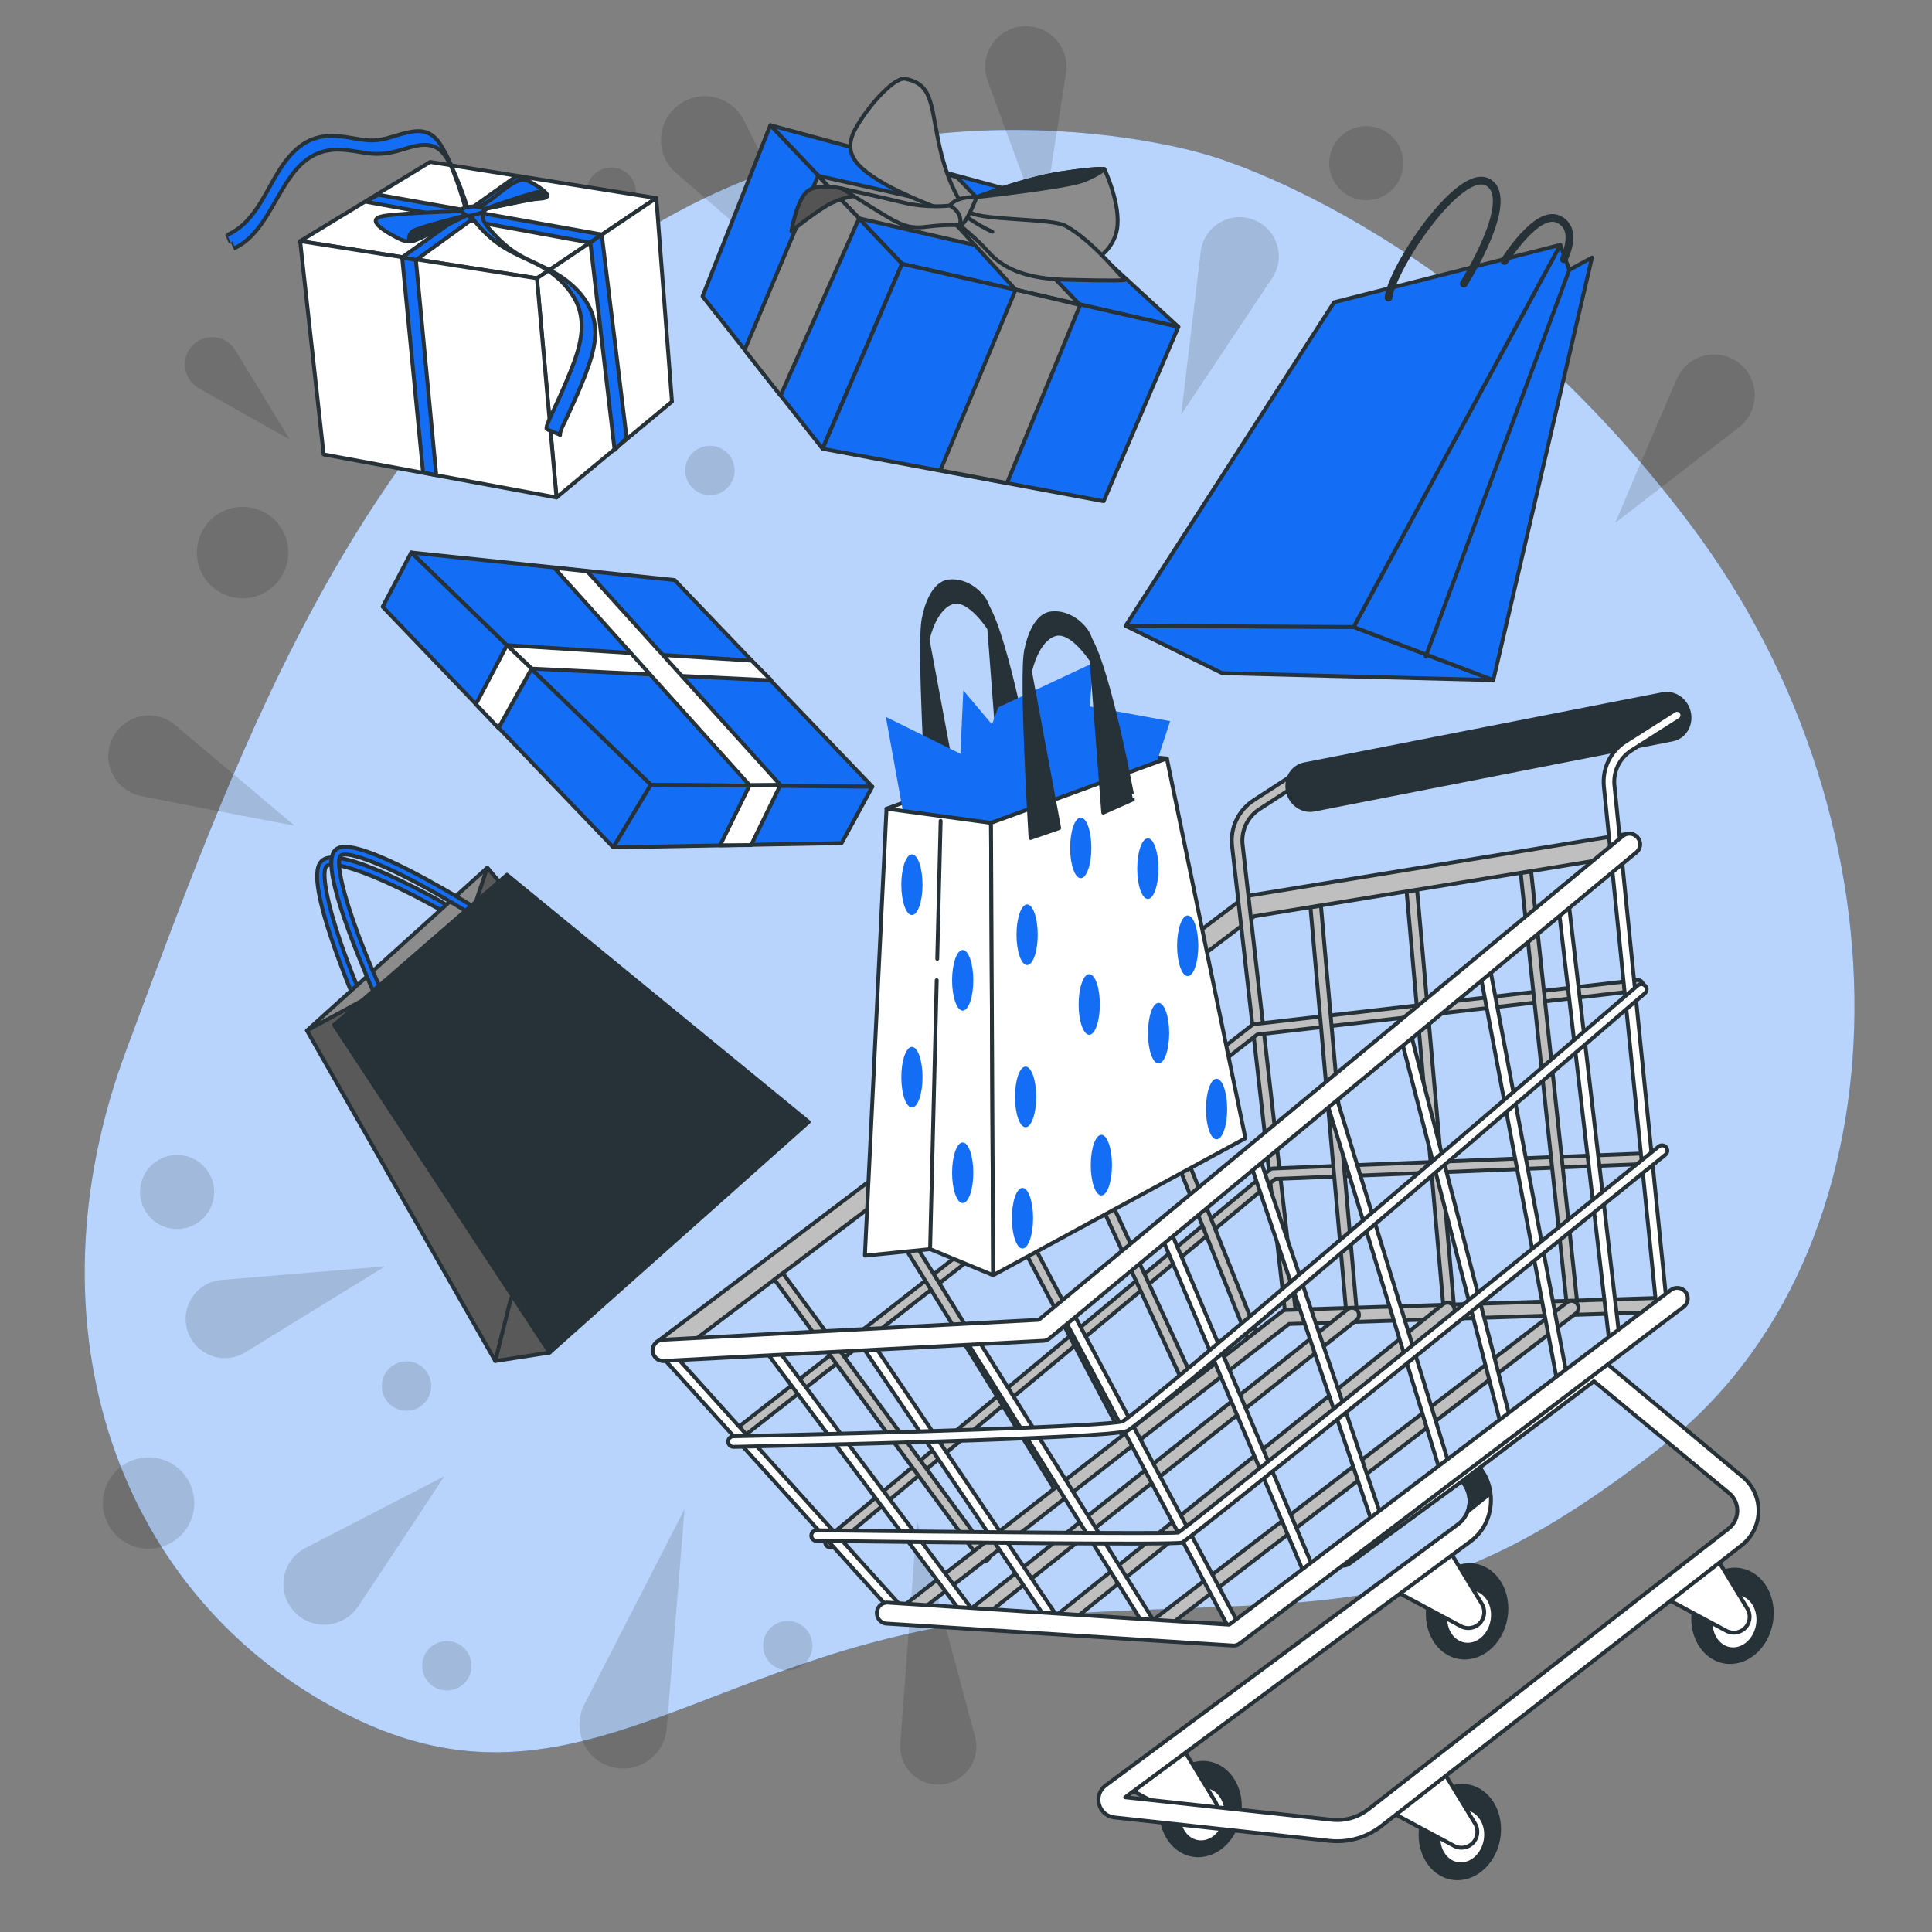 <?xml version="1.0" encoding="utf-8"?>
<!-- Generator: Adobe Illustrator 27.5.0, SVG Export Plug-In . SVG Version: 6.00 Build 0)  -->
<svg version="1.1" xmlns="http://www.w3.org/2000/svg" xmlns:xlink="http://www.w3.org/1999/xlink"
	x="0px" y="0px"
	viewBox="0 0 500 500" style="enable-background:new 0 0 500 500;" xml:space="preserve">
<rect x="0" y="0" width="500" height="500" fill="#808080" stroke="none"/>
<g id="Background_Simple">
	<g>
		<path style="fill:#146EF5;" d="M311.74,39.886c0,0-78.574-24.379-149.972,23.108C90.371,110.48,59.596,199.849,32.762,271.534
			c-26.834,71.685-2.407,142.317,57.417,172.375c59.824,30.057,94.87-19.691,174.938-25.572
			c80.068-5.881,102.594,4.894,165.47-44.388c62.877-49.281,66.13-159.258,7.097-237.921
			C378.649,57.365,311.74,39.886,311.74,39.886z"/>
		<path style="opacity:0.7;fill:#FFFFFF;" d="M311.74,39.886c0,0-78.574-24.379-149.972,23.108
			C90.371,110.48,59.596,199.849,32.762,271.534c-26.834,71.685-2.407,142.317,57.417,172.375
			c59.824,30.057,94.87-19.691,174.938-25.572c80.068-5.881,102.594,4.894,165.47-44.388c62.877-49.281,66.13-159.258,7.097-237.921
			C378.649,57.365,311.74,39.886,311.74,39.886z"/>
	</g>
</g>
<g id="Graphics">
	<g style="opacity:0.13;">
		<g>
			<path d="M252.336,449.443l-15.016-55.98l-4.326,57.797c-0.429,5.734,4.123,10.616,9.873,10.588l0,0
				C249.327,461.817,254.009,455.682,252.336,449.443z"/>
			<path d="M172.559,447.273l4.61-56.746l-25.983,50.658c-3.252,6.341,0.088,14.074,6.934,16.054l0,0
				C165.001,459.229,171.979,454.413,172.559,447.273z"/>
			<path d="M92.61,415.827c8.697-12.952,22.389-33.779,22.389-33.779l-35.949,18.56c-6.499,3.355-7.677,12.154-2.289,17.1v0
				C81.507,422.066,89.018,421.177,92.61,415.827z"/>
			<path d="M36.485,206.003c15.298,3.06,39.785,7.71,39.785,7.71L45.334,187.64c-5.593-4.713-14.169-2.424-16.669,4.449v0
				C26.462,198.146,30.166,204.739,36.485,206.003z"/>
			<path d="M51.377,100.427c9.071,5.191,23.644,13.342,23.644,13.342L60.896,90.637c-2.553-4.182-8.489-4.547-11.536-0.71h0
				C46.676,93.307,47.63,98.283,51.377,100.427z"/>
			<path d="M63.498,349.981l36.197-22.267l-42.351,3.531c-6.732,0.561-11.042,7.427-8.621,13.734h0
				C50.997,350.904,58.093,353.306,63.498,349.981z"/>
			<path d="M99.003,357.18c0.847-3.428,4.312-5.521,7.741-4.674c3.428,0.847,5.521,4.312,4.674,7.741
				c-0.847,3.428-4.312,5.521-7.741,4.674C100.248,364.074,98.156,360.608,99.003,357.18z"/>
			<path d="M109.441,429.57c0.847-3.428,4.312-5.521,7.741-4.674c3.428,0.847,5.521,4.312,4.674,7.741
				c-0.847,3.428-4.312,5.521-7.74,4.674C110.687,436.464,108.594,432.998,109.441,429.57z"/>
			<circle cx="38.458" cy="388.985" r="11.829"/>
			<path d="M197.663,424.36c0.847-3.428,4.312-5.521,7.74-4.674c3.428,0.847,5.521,4.312,4.674,7.741
				c-0.847,3.428-4.312,5.521-7.74,4.674C198.909,431.253,196.816,427.788,197.663,424.36z"/>
			<path d="M36.52,306.181c1.27-5.142,6.468-8.281,11.611-7.011c5.142,1.27,8.281,6.469,7.011,11.611
				c-1.27,5.142-6.469,8.281-11.611,7.011C38.389,316.522,35.25,311.324,36.52,306.181z"/>
		</g>
		<g>
			<path d="M97.104,84.001l51.1,27.35l-39.192-42.699c-3.888-4.236-10.563-4.256-14.477-0.043l0,0
				C90.139,73.341,91.409,80.953,97.104,84.001z"/>
			<path d="M174.983,44.791l43.064,37.241l-25.526-50.89c-3.195-6.37-11.408-8.243-17.049-3.889l0,0
				C169.8,31.63,169.565,40.106,174.983,44.791z"/>
			<path d="M255.589,20.873c5.313,14.668,14.03,38.02,14.03,38.02l6.26-39.971c1.132-7.226-5.272-13.374-12.445-11.949l0,0
				C257.113,8.229,253.395,14.814,255.589,20.873z"/>
			<path d="M433.962,98.066c-6.225,14.305-15.947,37.256-15.947,37.256l32.024-24.725c5.789-4.47,5.365-13.336-0.824-17.233v0
				C443.761,89.931,436.533,92.157,433.962,98.066z"/>
			<path d="M310.751,65.121l-5.075,42.194l23.573-35.36c3.747-5.621,1.051-13.266-5.394-15.293h0
				C317.803,54.758,311.509,58.821,310.751,65.121z"/>
			<path d="M282.316,67.423c0.689,3.463-1.56,6.829-5.023,7.519c-3.463,0.689-6.829-1.56-7.518-5.023
				c-0.689-3.463,1.56-6.83,5.023-7.519C278.261,61.71,281.627,63.959,282.316,67.423z"/>
			<path d="M188.631,117.653c2.266,2.708,1.907,6.741-0.801,9.007c-2.708,2.266-6.741,1.907-9.007-0.801
				c-2.266-2.708-1.907-6.741,0.801-9.007C182.333,114.586,186.365,114.945,188.631,117.653z"/>
			<path d="M74.386,140.697c1.275,6.407-2.886,12.634-9.293,13.909c-6.407,1.275-12.634-2.886-13.909-9.293
				c-1.275-6.407,2.886-12.634,9.293-13.909C66.884,130.129,73.111,134.29,74.386,140.697z"/>
			<path d="M164.466,48.495c0.689,3.463-1.56,6.829-5.023,7.519c-3.463,0.689-6.829-1.56-7.518-5.023
				c-0.689-3.463,1.56-6.829,5.023-7.519C160.41,42.783,163.777,45.032,164.466,48.495z"/>
			<path d="M361.179,36.366c3.237,4.193,2.462,10.216-1.731,13.452c-4.193,3.237-10.216,2.462-13.452-1.731
				c-3.237-4.193-2.462-10.216,1.731-13.453C351.919,31.398,357.942,32.173,361.179,36.366z"/>
		</g>
	</g>
</g>
<g id="Shopping_Cart_00000073704796207364784080000013232276850478793114_">
	<g>
		<g>
			<g>
				<path style="fill:#BFBFBF;stroke:#263238;stroke-linecap:round;stroke-linejoin:round;stroke-miterlimit:10;" d="
					M172.594,352.053c0.255-0.092,0.5-0.223,0.727-0.395l151.302-114.53l97.513-15.91c1.498-0.246,2.509-1.654,2.266-3.149
					c-0.244-1.495-1.654-2.509-3.149-2.266l-98.184,16.02c-0.442,0.074-0.858,0.25-1.214,0.52L170.01,347.285
					c-1.208,0.914-1.446,2.635-0.532,3.842C170.221,352.107,171.495,352.448,172.594,352.053z"/>
			</g>
			<g>
				<path style="fill:#BFBFBF;stroke:#263238;stroke-linecap:round;stroke-linejoin:round;stroke-miterlimit:10;" d="
					M334.471,341.288c0.597-0.215,0.983-0.824,0.893-1.477l-13.756-120.975c-0.507-3.688,1.183-7.38,4.306-9.406l8.852-5.742
					c0.635-0.412,0.817-1.261,0.404-1.897c-0.412-0.637-1.262-0.815-1.897-0.404l-8.852,5.742
					c-4.012,2.602-6.183,7.344-5.531,12.081l13.756,120.975c0.103,0.75,0.795,1.275,1.545,1.172
					C334.29,341.343,334.383,341.32,334.471,341.288z"/>
			</g>
			<g>
				<g>
					<path style="fill:#BFBFBF;stroke:#263238;stroke-linecap:round;stroke-linejoin:round;stroke-miterlimit:10;" d="
						M192.198,371.856c0.141-0.051,0.275-0.126,0.398-0.225l132.783-103.902l98.595-11.354c0.752-0.052,1.325-0.708,1.272-1.464
						c-0.053-0.755-0.708-1.325-1.464-1.272l-99.026,11.384c-0.281,0.02-0.549,0.125-0.767,0.302L190.87,369.499
						c-0.589,0.477-0.68,1.341-0.202,1.929C191.044,371.894,191.664,372.048,192.198,371.856z"/>
				</g>
				<g>
					<path style="fill:#BFBFBF;stroke:#263238;stroke-linecap:round;stroke-linejoin:round;stroke-miterlimit:10;" d="
						M215.381,400.397c0.139-0.05,0.274-0.124,0.396-0.222l114.235-95.06l97.634-3.954c0.754-0.049,1.325-0.707,1.272-1.464
						c-0.053-0.755-0.708-1.325-1.464-1.272l-98.063,3.984c-0.279,0.02-0.547,0.125-0.765,0.3l-114.57,95.329
						c-0.59,0.476-0.682,1.339-0.207,1.929C214.226,400.434,214.846,400.589,215.381,400.397z"/>
				</g>
				<path style="fill:#BFBFBF;stroke:#263238;stroke-linecap:round;stroke-linejoin:round;stroke-miterlimit:10;" d="
					M393.55,225.966l2.709-0.442l11.967,112.069c0.079,0.647-0.307,1.244-0.896,1.455c-0.095,0.034-0.196,0.059-0.3,0.071
					c-0.752,0.092-1.436-0.444-1.527-1.195L393.55,225.966z"/>
				<path style="fill:#BFBFBF;stroke:#263238;stroke-linecap:round;stroke-linejoin:round;stroke-miterlimit:10;" d="
					M364.039,230.801l2.709-0.442l9.559,107.889c0.082,0.648-0.305,1.248-0.895,1.461c-0.093,0.034-0.192,0.058-0.294,0.071
					c-0.751,0.095-1.437-0.438-1.532-1.19L364.039,230.801z"/>
				<path style="fill:#BFBFBF;stroke:#263238;stroke-linecap:round;stroke-linejoin:round;stroke-miterlimit:10;" d="
					M339.15,234.838l2.709-0.442l9.278,105.036c0.081,0.648-0.305,1.248-0.895,1.461c-0.093,0.034-0.192,0.058-0.294,0.071
					c-0.752,0.095-1.437-0.438-1.532-1.19L339.15,234.838z"/>
				<path style="fill:#BFBFBF;stroke:#263238;stroke-linecap:round;stroke-linejoin:round;stroke-miterlimit:10;" d="
					M229.085,309.447c0,0.001,0.001,0.001,0.001,0.002l47.056,75.999c0.42,0.63,0.249,1.482-0.38,1.902
					c-0.095,0.064-0.195,0.113-0.297,0.15c-0.58,0.209-1.248,0.006-1.605-0.53l-46.97-75.86L229.085,309.447z"/>
				<path style="fill:#BFBFBF;stroke:#263238;stroke-linecap:round;stroke-linejoin:round;stroke-miterlimit:10;" d="
					M251.593,292.409c0.14,0.107,0.262,0.241,0.355,0.402l41.486,78.628c0.379,0.656,0.154,1.494-0.502,1.874
					c-0.072,0.041-0.146,0.076-0.223,0.103c-0.612,0.22-1.314-0.022-1.651-0.605l-41.486-78.628
					c-0.034-0.059-0.057-0.121-0.082-0.182L251.593,292.409z"/>
				<path style="fill:#BFBFBF;stroke:#263238;stroke-linecap:round;stroke-linejoin:round;stroke-miterlimit:10;" d="
					M202.595,329.499c0.004,0.004,0.008,0.008,0.012,0.012l53.175,72.367c0.458,0.604,0.34,1.463-0.264,1.922
					c-0.114,0.087-0.237,0.152-0.364,0.198c-0.549,0.198-1.186,0.028-1.557-0.461l-53.175-72.367
					c-0.004-0.005-0.006-0.011-0.01-0.017L202.595,329.499z"/>
				<path style="fill:#BFBFBF;stroke:#263238;stroke-linecap:round;stroke-linejoin:round;stroke-miterlimit:10;" d="
					M271.836,277.086c0.1,0.104,0.19,0.221,0.257,0.358l37.651,81.649c0.327,0.683,0.04,1.503-0.642,1.83
					c-0.044,0.021-0.087,0.039-0.131,0.055c-0.654,0.235-1.392-0.058-1.699-0.697l-37.607-81.552L271.836,277.086z"/>
				<path style="fill:#BFBFBF;stroke:#263238;stroke-linecap:round;stroke-linejoin:round;stroke-miterlimit:10;" d="
					M292.028,261.801l33.705,84.448c0.277,0.705-0.071,1.5-0.776,1.777c-0.011,0.005-0.024,0.01-0.037,0.014
					c-0.696,0.25-1.469-0.097-1.74-0.79l-33.42-83.732L292.028,261.801z"/>
			</g>
		</g>
		<g>
			<g>
				<path style="fill:#BFBFBF;stroke:#263238;stroke-linecap:round;stroke-linejoin:round;stroke-miterlimit:10;" d="
					M235.283,418.979c0.176-0.064,0.346-0.156,0.503-0.278l97.804-76.05l95.091-3.069c1.008-0.031,1.8-0.877,1.769-1.886
					c-0.033-1.009-0.877-1.801-1.887-1.768l-95.685,3.087c-0.385,0.011-0.758,0.146-1.063,0.384l-98.273,76.415
					c-0.798,0.62-0.941,1.769-0.321,2.566C233.719,419.021,234.558,419.239,235.283,418.979z"/>
			</g>
			<g>
				<path style="fill:#BFBFBF;stroke:#263238;stroke-linecap:round;stroke-linejoin:round;stroke-miterlimit:10;" d="M300.75,421.97
					c0.175-0.063,0.342-0.154,0.497-0.274l106.557-81.759c0.8-0.616,0.948-1.764,0.331-2.564c-0.617-0.8-1.766-0.95-2.565-0.33
					l-106.557,81.759c-0.8,0.616-0.948,1.764-0.331,2.564C299.18,422.01,300.022,422.232,300.75,421.97z"/>
			</g>
			<g>
				<path style="fill:#BFBFBF;stroke:#263238;stroke-linecap:round;stroke-linejoin:round;stroke-miterlimit:10;" d="
					M275.051,421.273c0.186-0.067,0.364-0.166,0.527-0.297l100.164-80.599c0.787-0.633,0.912-1.784,0.278-2.571
					c-0.633-0.787-1.785-0.909-2.57-0.278l-100.165,80.6c-0.786,0.633-0.911,1.784-0.278,2.571
					C273.509,421.323,274.337,421.53,275.051,421.273z"/>
			</g>
			<g>
				<path style="fill:#BFBFBF;stroke:#263238;stroke-linecap:round;stroke-linejoin:round;stroke-miterlimit:10;" d="
					M253.118,419.439c0.182-0.066,0.358-0.162,0.518-0.29l97.377-77.428c0.79-0.629,0.922-1.779,0.293-2.569
					c-0.628-0.79-1.778-0.925-2.57-0.294l-97.377,77.428c-0.791,0.629-0.922,1.779-0.294,2.569
					C251.568,419.485,252.4,419.697,253.118,419.439z"/>
			</g>
		</g>
		<g>
			<g>
				<g>
					<path style="fill:#263238;stroke:#263238;stroke-linecap:round;stroke-linejoin:round;stroke-miterlimit:10;" d="
						M367.86,472.367c-1.162,6.53,2.347,12.617,7.838,13.594c5.491,0.978,10.885-3.524,12.048-10.055
						c1.162-6.53-2.347-12.617-7.838-13.594C374.416,461.335,369.022,465.836,367.86,472.367z"/>
					<path style="fill:#FFFFFF;stroke:#263238;stroke-linecap:round;stroke-linejoin:round;stroke-miterlimit:10;" d="
						M372.392,474.152c-0.706,3.967,1.426,7.664,4.762,8.258c3.336,0.594,6.612-2.141,7.319-6.108
						c0.706-3.967-1.426-7.664-4.762-8.258C376.374,467.451,373.098,470.185,372.392,474.152z"/>
				</g>
				<path style="fill:#FFFFFF;stroke:#263238;stroke-linecap:round;stroke-linejoin:round;stroke-miterlimit:10;" d="
					M373.246,457.984l8.495,13.961c0.874,1.437,0.784,3.262-0.227,4.605l0,0c-1.219,1.62-3.437,2.107-5.223,1.149l-16.311-8.752
					L373.246,457.984z"/>
			</g>
			<g>
				<g>
					
						<ellipse transform="matrix(0.175 -0.985 0.985 0.175 -205.045 692.112)" style="fill:#263238;stroke:#263238;stroke-linecap:round;stroke-linejoin:round;stroke-miterlimit:10;" cx="310.566" cy="468.437" rx="12.01" ry="10.099"/>
					<path style="fill:#FFFFFF;stroke:#263238;stroke-linecap:round;stroke-linejoin:round;stroke-miterlimit:10;" d="
						M305.154,468.453c-0.706,3.967,1.426,7.664,4.762,8.258c3.336,0.594,6.612-2.141,7.319-6.108
						c0.706-3.967-1.426-7.664-4.762-8.258C309.137,461.751,305.86,464.486,305.154,468.453z"/>
				</g>
				<path style="fill:#FFFFFF;stroke:#263238;stroke-linecap:round;stroke-linejoin:round;stroke-miterlimit:10;" d="
					M306.008,452.285l8.495,13.961c0.874,1.437,0.784,3.262-0.227,4.605l0,0c-1.219,1.619-3.437,2.107-5.223,1.149l-16.311-8.752
					L306.008,452.285z"/>
			</g>
			<g>
				<g>
					
						<ellipse transform="matrix(0.175 -0.985 0.985 0.175 -97.782 717.864)" style="fill:#263238;stroke:#263238;stroke-linecap:round;stroke-linejoin:round;stroke-miterlimit:10;" cx="379.574" cy="417.295" rx="12.01" ry="10.099"/>
					<path style="fill:#FFFFFF;stroke:#263238;stroke-linecap:round;stroke-linejoin:round;stroke-miterlimit:10;" d="
						M374.163,417.31c-0.706,3.967,1.426,7.664,4.762,8.258c3.336,0.594,6.613-2.141,7.319-6.108
						c0.706-3.967-1.426-7.664-4.762-8.258C378.146,410.609,374.869,413.343,374.163,417.31z"/>
				</g>
				<path style="fill:#FFFFFF;stroke:#263238;stroke-linecap:round;stroke-linejoin:round;stroke-miterlimit:10;" d="
					M375.017,401.142l8.495,13.961c0.874,1.437,0.784,3.262-0.227,4.605l0,0c-1.219,1.62-3.437,2.107-5.224,1.149l-16.311-8.752
					L375.017,401.142z"/>
			</g>
			<g>
				<g>
					
						<ellipse transform="matrix(0.175 -0.985 0.985 0.175 -42.288 786.486)" style="fill:#263238;stroke:#263238;stroke-linecap:round;stroke-linejoin:round;stroke-miterlimit:10;" cx="448.273" cy="418.483" rx="12.01" ry="10.099"/>
					<path style="fill:#FFFFFF;stroke:#263238;stroke-linecap:round;stroke-linejoin:round;stroke-miterlimit:10;" d="
						M442.862,418.498c-0.706,3.967,1.426,7.664,4.762,8.258c3.336,0.594,6.612-2.141,7.319-6.108
						c0.706-3.967-1.426-7.664-4.762-8.258C446.844,411.797,443.568,414.531,442.862,418.498z"/>
				</g>
				<path style="fill:#FFFFFF;stroke:#263238;stroke-linecap:round;stroke-linejoin:round;stroke-miterlimit:10;" d="
					M443.716,402.33l8.495,13.961c0.874,1.437,0.784,3.262-0.227,4.605l0,0c-1.219,1.619-3.437,2.107-5.224,1.149l-16.311-8.752
					L443.716,402.33z"/>
			</g>
			<g>
				<path style="fill:#FFFFFF;stroke:#263238;stroke-linecap:round;stroke-linejoin:round;stroke-miterlimit:10;" d="
					M352.335,475.422c1.836-0.661,3.576-1.615,5.156-2.846l93.233-72.643c2.581-2.01,4.173-5.037,4.367-8.304
					c0.215-3.623-1.329-7.161-4.131-9.467l-36.007-29.996c-0.967-0.796-2.352-0.837-3.363-0.095l-65.583,48.167
					c-1.222,0.894-1.488,2.611-0.593,3.834c0.894,1.222,2.606,1.49,3.833,0.593l29.182-21.359c0.034,0.063,0.071,0.124,0.11,0.184
					l0.566,0.87c1.33,2.045,1.587,4.619,0.688,6.887c-0.518,1.306-1.389,2.44-2.518,3.276l-91.127,67.541
					c-1.535,1.139-2.204,3.067-1.703,4.911c0.5,1.843,2.05,3.168,3.95,3.375l55.615,6.055
					C346.865,476.714,349.701,476.37,352.335,475.422z M412.518,357.478l34.956,28.92c1.452,1.194,2.252,3.028,2.14,4.905
					c-0.101,1.693-0.925,3.26-2.262,4.302l-93.234,72.644c-2.716,2.117-6.095,3.075-9.514,2.701l-53.391-5.813l89.329-66.208
					c1.951-1.446,3.456-3.404,4.351-5.663c1.553-3.917,1.238-8.627-1.059-12.16l-0.565-0.869c-0.096-0.147-0.204-0.283-0.322-0.406
					L412.518,357.478z"/>
			</g>
			<path style="fill:#263238;stroke:#263238;stroke-linecap:round;stroke-linejoin:round;stroke-miterlimit:10;" d="
				M379.106,384.358l-0.676-1.054l4.517-3.473l0.887,1.275c1.026,1.578,1.531,3.603,1.806,5.417l-5.828,4.671
				C380.686,388.939,380.426,386.388,379.106,384.358z"/>
		</g>
		<g>
			<path style="fill:#263238;stroke:#263238;stroke-linecap:round;stroke-linejoin:round;stroke-miterlimit:10;" d="
				M433.602,191.151c2.594-0.934,4.132-3.778,3.5-6.729c-0.693-3.236-3.735-5.374-6.794-4.775l-92.725,18.161
				c-3.059,0.601-4.977,3.709-4.283,6.945c0.693,3.236,3.735,5.374,6.794,4.775l92.725-18.161
				C433.089,191.314,433.351,191.242,433.602,191.151z"/>
		</g>
		<g>
			<path style="fill:#FFFFFF;stroke:#263238;stroke-linecap:round;stroke-linejoin:round;stroke-miterlimit:10;" d="
				M418.793,223.332c0.578-0.208,0.963-0.789,0.899-1.428l-1.876-18.597c-0.368-3.65,1.327-7.141,4.424-9.108l12.507-7.947
				c0.639-0.406,0.828-1.254,0.422-1.893c-0.406-0.639-1.254-0.825-1.893-0.422l-12.507,7.946c-3.978,2.528-6.155,7.01-5.682,11.699
				l1.876,18.597c0.076,0.754,0.749,1.303,1.502,1.227C418.58,223.394,418.69,223.369,418.793,223.332z"/>
		</g>
		<g>
			<g>
				<g>
					<path style="fill:#FFFFFF;stroke:#263238;stroke-linecap:round;stroke-linejoin:round;stroke-miterlimit:10;" d="
						M320.257,423.034c0.129-0.047,0.252-0.113,0.363-0.196l110.27-83.359c0.382-0.289,0.585-0.756,0.537-1.232l-11.736-116.344
						c-0.076-0.754-0.749-1.303-1.502-1.227c-0.755,0.074-1.303,0.748-1.227,1.502l11.658,115.577l-109.267,82.6l-84.691-3.098
						l-61.98-68.705c-0.508-0.562-1.37-0.61-1.937-0.099c-0.562,0.508-0.607,1.374-0.1,1.937l62.369,69.135
						c0.249,0.275,0.598,0.438,0.968,0.451l85.758,3.137C319.919,423.121,320.094,423.093,320.257,423.034z"/>
				</g>
				<g>
					<path style="fill:#FFFFFF;stroke:#263238;stroke-linecap:round;stroke-linejoin:round;stroke-miterlimit:10;" d="
						M320.256,423.035c0.061-0.022,0.122-0.049,0.182-0.081c0.668-0.355,0.922-1.186,0.566-1.855l-42.978-80.752
						c-0.356-0.669-1.18-0.927-1.855-0.566c-0.668,0.355-0.922,1.186-0.566,1.855l42.978,80.752
						C318.906,422.998,319.625,423.262,320.256,423.035z"/>
				</g>
				<g>
					<path style="fill:#FFFFFF;stroke:#263238;stroke-linecap:round;stroke-linejoin:round;stroke-miterlimit:10;" d="
						M298.266,422.062c0.09-0.032,0.179-0.075,0.263-0.128c0.642-0.401,0.838-1.248,0.436-1.89l-47.344-75.703
						c-0.402-0.642-1.254-0.834-1.89-0.436c-0.642,0.401-0.838,1.247-0.436,1.889l47.344,75.703
						C296.989,422.056,297.672,422.276,298.266,422.062z"/>
				</g>
				<g>
					<path style="fill:#FFFFFF;stroke:#263238;stroke-linecap:round;stroke-linejoin:round;stroke-miterlimit:10;" d="
						M273.758,421.609c0.105-0.038,0.207-0.089,0.303-0.154c0.628-0.423,0.793-1.276,0.37-1.904l-48.877-72.446
						c-0.424-0.628-1.279-0.791-1.904-0.37c-0.628,0.423-0.793,1.276-0.37,1.904l48.877,72.446
						C272.516,421.617,273.181,421.817,273.758,421.609z"/>
				</g>
				<g>
					<path style="fill:#FFFFFF;stroke:#263238;stroke-linecap:round;stroke-linejoin:round;stroke-miterlimit:10;" d="
						M251.864,419.829c0.125-0.045,0.247-0.109,0.358-0.192c0.607-0.454,0.73-1.313,0.277-1.92l-52.859-70.627
						c-0.455-0.607-1.317-0.729-1.919-0.276c-0.607,0.454-0.73,1.314-0.277,1.92l52.859,70.626
						C250.673,419.855,251.312,420.028,251.864,419.829z"/>
				</g>
				<g>
					<path style="fill:#FFFFFF;stroke:#263238;stroke-linecap:round;stroke-linejoin:round;stroke-miterlimit:10;" d="
						M338.855,407.065c0.023-0.009,0.047-0.018,0.072-0.028c0.697-0.296,1.022-1.101,0.728-1.798l-36.068-85.171
						c-0.296-0.697-1.082-1.048-1.798-0.728c-0.698,0.295-1.023,1.1-0.728,1.797l36.068,85.172
						C337.413,406.983,338.174,407.31,338.855,407.065z"/>
				</g>
				<g>
					<path style="fill:#FFFFFF;stroke:#263238;stroke-linecap:round;stroke-linejoin:round;stroke-miterlimit:10;" d="
						M356.728,394.45c0.701-0.253,1.074-1.022,0.834-1.73l-31.169-91.959c-0.243-0.718-1.022-1.102-1.739-0.859
						c-0.698,0.202-1.101,1.022-0.858,1.738l31.169,91.959c0.243,0.717,1.022,1.102,1.739,0.859
						C356.712,394.456,356.72,394.453,356.728,394.45z"/>
				</g>
				<g>
					<path style="fill:#FFFFFF;stroke:#263238;stroke-linecap:round;stroke-linejoin:round;stroke-miterlimit:10;" d="
						M374.107,380.465c0.685-0.246,1.062-0.99,0.845-1.693l-29.046-94.655c-0.223-0.724-0.99-1.131-1.714-0.909
						c-0.737,0.211-1.131,0.989-0.909,1.713l29.047,94.655c0.223,0.724,0.99,1.131,1.713,0.908
						C374.066,380.479,374.087,380.472,374.107,380.465z"/>
				</g>
				<g>
					<path style="fill:#FFFFFF;stroke:#263238;stroke-linecap:round;stroke-linejoin:round;stroke-miterlimit:10;" d="
						M389.928,368.587c0.659-0.237,1.04-0.941,0.862-1.632l-25.462-98.651c-0.189-0.733-0.937-1.174-1.671-0.985
						c-0.727,0.184-1.174,0.937-0.985,1.671l25.462,98.65c0.19,0.734,0.938,1.175,1.671,0.985
						C389.846,368.615,389.887,368.602,389.928,368.587z"/>
				</g>
				<g>
					<path style="fill:#FFFFFF;stroke:#263238;stroke-linecap:round;stroke-linejoin:round;stroke-miterlimit:10;" d="
						M404.748,358.229c0.622-0.224,1.008-0.872,0.881-1.544l-20.001-106.026c-0.14-0.745-0.857-1.234-1.602-1.093
						c-0.743,0.134-1.234,0.857-1.094,1.602l20.002,106.026c0.14,0.744,0.857,1.233,1.602,1.094
						C404.609,358.273,404.68,358.254,404.748,358.229z"/>
				</g>
				<g>
					<path style="fill:#FFFFFF;stroke:#263238;stroke-linecap:round;stroke-linejoin:round;stroke-miterlimit:10;" d="
						M418.173,347.214c0.586-0.211,0.972-0.803,0.897-1.449l-12.995-111.253c-0.088-0.752-0.769-1.291-1.522-1.203
						c-0.754,0.092-1.291,0.769-1.203,1.521l12.995,111.253c0.088,0.752,0.769,1.291,1.521,1.203
						C417.973,347.273,418.076,347.249,418.173,347.214z"/>
				</g>
				<g>
					<path style="fill:#FFFFFF;stroke:#263238;stroke-linecap:round;stroke-linejoin:round;stroke-miterlimit:10;" d="
						M291.626,370.351c0.039-0.014,0.072-0.028,0.103-0.042c4.38-1.967,120.688-101.84,133.935-113.222
						c0.575-0.493,0.64-1.359,0.147-1.934c-0.493-0.575-1.358-0.644-1.934-0.147c-35.659,30.636-129.118,110.624-133.294,112.811
						c-0.007,0.002-0.013,0.005-0.02,0.007c-3.724,1.34-62.265,3.057-100.771,3.881c-0.759,0.017-1.358,0.644-1.341,1.4
						c0.016,0.757,0.643,1.358,1.4,1.342C205.985,374.103,286.225,372.295,291.626,370.351z"/>
				</g>
				<g>
					<path style="fill:#FFFFFF;stroke:#263238;stroke-linecap:round;stroke-linejoin:round;stroke-miterlimit:10;" d="
						M305.89,399.223c1.741-0.627,88.07-70.403,125.106-100.373c0.589-0.477,0.68-1.341,0.203-1.929
						c-0.476-0.589-1.339-0.681-1.929-0.203c-41.228,33.363-119.439,96.505-124.328,99.9c-4.312,0.368-57.95-0.14-93.592-0.58
						c-0.755-0.008-1.379,0.597-1.388,1.355c-0.009,0.758,0.597,1.379,1.355,1.388C245.911,399.207,304.199,399.832,305.89,399.223z
						"/>
				</g>
			</g>
			<g>
				<path style="fill:#FFFFFF;stroke:#263238;stroke-linecap:round;stroke-linejoin:round;stroke-miterlimit:10;" d="
					M270.806,346.842c0.297-0.107,0.575-0.265,0.821-0.469l151.817-125.751c1.167-0.966,1.329-2.695,0.363-3.862
					c-0.966-1.167-2.696-1.329-3.862-0.363L268.826,341.571l-97.306,5.161c-1.513,0.079-2.674,1.372-2.593,2.884
					c0.08,1.513,1.371,2.674,2.884,2.594l98.212-5.21C270.291,346.987,270.555,346.933,270.806,346.842z"/>
			</g>
			<g>
				<path style="fill:#FFFFFF;stroke:#263238;stroke-linecap:round;stroke-linejoin:round;stroke-miterlimit:10;" d="
					M320.106,425.727c0.297-0.107,0.575-0.265,0.821-0.469l114.877-87.097c1.167-0.966,1.329-2.695,0.363-3.862
					s-2.696-1.329-3.862-0.363l-114.179,86.518l-88.614-5.724c-1.513,0.079-2.674,1.372-2.593,2.884
					c0.08,1.513,1.371,2.674,2.884,2.594l89.52,5.676C319.591,425.871,319.855,425.817,320.106,425.727z"/>
			</g>
		</g>
	</g>
</g>
<g id="Gift_2">
	<g>
		<g>
			<polygon style="fill:#FFFFFF;stroke:#263238;stroke-linecap:round;stroke-linejoin:round;stroke-miterlimit:10;" points="
				111.328,41.912 77.678,62.404 138.958,72.026 169.851,51.262 			"/>
			<polygon style="fill:#146EF5;stroke:#263238;stroke-linecap:round;stroke-linejoin:round;stroke-miterlimit:10;" points="
				94.614,52.194 152.789,62.816 155.73,60.692 97.882,50.397 			"/>
			<polygon style="fill:#FFFFFF;stroke:#263238;stroke-linecap:round;stroke-linejoin:round;stroke-miterlimit:10;" points="
				138.958,72.026 144.022,128.748 173.902,103.932 169.851,51.262 			"/>
			<polygon style="fill:#146EF5;stroke:#263238;stroke-linecap:round;stroke-linejoin:round;stroke-miterlimit:10;" points="
				155.73,60.692 162.17,113.349 159.063,116.455 152.789,62.816 			"/>
			<polygon style="fill:#FFFFFF;stroke:#263238;stroke-linecap:round;stroke-linejoin:round;stroke-miterlimit:10;" points="
				77.678,62.404 83.756,117.606 144.022,128.748 138.958,72.026 			"/>
		</g>
		<polygon style="fill:#146EF5;stroke:#263238;stroke-linecap:round;stroke-linejoin:round;stroke-miterlimit:10;" points="
			133.632,45.584 104.075,66.596 107.635,67.308 136.851,46.138 		"/>
		<polygon style="fill:#146EF5;stroke:#263238;stroke-linecap:round;stroke-linejoin:round;stroke-miterlimit:10;" points="
			104.075,66.596 109.489,122.273 112.901,122.955 107.635,67.308 		"/>
		<g>
			<g>
				<path style="fill:#146EF5;stroke:#263238;stroke-linecap:round;stroke-linejoin:round;stroke-miterlimit:10;" d="M123.38,54.503
					c0,0-18.264,0.497-23.874,1.354s0.621,4.279,3.345,5.717c2.724,1.438,3.764,1.116,8.559-1.242
					C116.205,57.973,123.38,54.503,123.38,54.503z"/>
				<g>
					<path style="fill:#146EF5;stroke:#263238;stroke-linecap:round;stroke-linejoin:round;stroke-miterlimit:10;" d="
						M121.622,53.663c-1.064,0.638,0.847,3.054,1.192,3.498c1.676,2.159,3.78,4.201,5.985,5.807c2.73,1.988,5.896,3.356,8.936,4.788
						c0.364,0.171,0.728,0.343,1.093,0.513c0.12,0.056,0.669,0.299,0.041,0.017c-0.69-0.309,0.103,0.059,0.307,0.166
						c0.777,0.405,1.535,0.844,2.27,1.32c1.273,0.826,2.476,1.759,3.574,2.807c2.118,2.022,3.962,4.52,4.846,7.337
						c1.932,6.158-0.735,12.608-3.061,18.258c-1.164,2.829-2.45,5.603-3.729,8.381c-0.425,0.923-0.857,1.846-1.226,2.793
						c-0.191,0.49-0.44,1.047-0.421,1.584c0.006,0.171,1.563,0.768,1.75,0.857c0.18,0.086,1.761,0.662,1.767,0.822
						c-0.041-1.182,0.821-2.563,1.29-3.596c1.042-2.295,2.122-4.571,3.124-6.884c1.375-3.172,2.714-6.405,3.681-9.728
						c0.801-2.754,1.249-5.653,0.855-8.515c-0.816-5.918-5.479-10.559-10.483-13.372c-1.468-0.825-3.002-1.538-4.521-2.263
						c-0.815-0.389-1.632-0.772-2.448-1.156c-0.023-0.011-0.533-0.26-0.197-0.093c0.408,0.203-0.351-0.185-0.475-0.25
						c-0.486-0.255-0.968-0.519-1.442-0.797c-2.66-1.562-4.977-3.679-7.031-5.97c-0.904-1.008-2.193-2.356-2.385-3.778
						c-0.036-0.266-0.047-0.703,0.227-0.868c-0.141,0.085-1.555-0.764-1.75-0.857C123.163,54.377,121.837,53.534,121.622,53.663
						L121.622,53.663z"/>
				</g>
				<path style="fill:#263238;stroke:#263238;stroke-linecap:round;stroke-linejoin:round;stroke-miterlimit:10;" d="
					M120.179,55.864c0,0-12.331,3.033-13.479,4.03c-1.147,0.998-1.131,2.584-0.025,2.547
					C107.781,62.404,120.179,55.864,120.179,55.864z"/>
				<path style="fill:#146EF5;stroke:#263238;stroke-linecap:round;stroke-linejoin:round;stroke-miterlimit:10;" d="
					M123.757,53.641c0,0,1.93-0.766,4.982-3.266c3.052-2.5,5.649-4.284,7.326-3.787s6.165,3.409,5.564,4.204
					c-0.601,0.795-1.718,0.463-4.911,0.976c-3.192,0.513-11.396,2.337-11.396,2.337L123.757,53.641z"/>
				<path style="fill:#263238;stroke:#263238;stroke-linecap:round;stroke-linejoin:round;stroke-miterlimit:10;" d="
					M141.629,50.792c0,0-0.273-1.54-2.729-1.052c-2.455,0.488-13.578,4.366-13.578,4.366L141.629,50.792z"/>
				<g>
					<path style="fill:#146EF5;stroke:#263238;stroke-linecap:round;stroke-linejoin:round;stroke-miterlimit:10;" d="
						M121.85,56.668c-1.042-3.713-2.316-7.387-3.825-10.935c-1.209-2.844-2.402-5.811-4.087-8.417
						c-1.407-2.176-3.281-3.492-5.99-3.373c-3.593,0.157-6.915,1.985-10.495,2.339c-2.5,0.247-5.006-0.374-7.462-0.748
						c-2.832-0.431-5.746-0.614-8.509,0.288c-3.344,1.091-5.934,3.596-7.958,6.392c-4.597,6.35-6.995,15.133-14.688,18.581
						c-0.026,0.012,1.567,3.569,1.595,3.556c11.914-5.341,11.95-25.71,27.133-25.628c2.574,0.014,5.086,0.585,7.623,0.942
						c2.927,0.412,5.586,0.014,8.423-0.803c2.869-0.826,6.166-2.156,9.08-0.782c1.911,0.901,3.028,2.937,3.959,4.736
						c0.159,0.308,0.311,0.619,0.464,0.931c0.271,0.552,0.5,1.326-0.569-1.28c0.087,0.211,0.178,0.42,0.265,0.63
						c0.279,0.676,0.546,1.357,0.805,2.041c0.493,1.302,0.954,2.617,1.391,3.939c0.442,1.336,0.869,2.679,1.249,4.034
						C120.603,54.352,121.504,55.435,121.85,56.668L121.85,56.668z"/>
				</g>
			</g>
			<path style="fill:#146EF5;stroke:#263238;stroke-linecap:round;stroke-linejoin:round;stroke-miterlimit:10;" d="M119.025,54.427
				c0,0,1.509,1.458,2.246,1.433c0.737-0.025,5.037-0.976,4.052-1.755C124.337,53.327,120.785,53.003,119.025,54.427z"/>
		</g>
	</g>
</g>
<g id="Gift_3">
	<g>
		<g>
			<g>
				<polygon style="fill:#146EF5;stroke:#263238;stroke-linecap:round;stroke-linejoin:round;stroke-miterlimit:10;" points="
					268.537,51.122 199.364,32.401 233.442,68.285 304.961,84.589 				"/>
				<polygon style="fill:#8C8C8C;stroke:#263238;stroke-linecap:round;stroke-linejoin:round;stroke-miterlimit:10;" points="
					279.338,60.701 211.706,45.497 222.323,56.507 291.087,72.39 				"/>
				<polygon style="fill:#8C8C8C;stroke:#263238;stroke-linecap:round;stroke-linejoin:round;stroke-miterlimit:10;" points="
					231.674,40.875 262.844,74.974 279.549,78.935 247.69,45.869 				"/>
				<polygon style="fill:#146EF5;stroke:#263238;stroke-linecap:round;stroke-linejoin:round;stroke-miterlimit:10;" points="
					233.442,68.285 212.886,116.143 181.822,76.691 199.364,32.401 				"/>
				<polygon style="fill:#8C8C8C;stroke:#263238;stroke-linecap:round;stroke-linejoin:round;stroke-miterlimit:10;" points="
					211.706,45.497 192.701,90.585 202.007,102.381 222.323,56.507 				"/>
				<polygon style="fill:#146EF5;stroke:#263238;stroke-linecap:round;stroke-linejoin:round;stroke-miterlimit:10;" points="
					212.886,116.143 285.628,129.703 304.961,84.589 233.442,68.285 				"/>
			</g>
		</g>
		<path style="fill:#8C8C8C;stroke:#263238;stroke-linecap:round;stroke-linejoin:round;stroke-miterlimit:10;" d="M248.206,51.553
			c0,0-3.272-4.822-5.339-14.983c-2.066-10.161-1.722-14.81-8.611-16.188c-2.418-0.484-8.611,5.683-12.572,12.399
			c-3.961,6.716-0.172,10.333,6.372,14.294c6.544,3.961,18.599,8.266,18.599,8.266L248.206,51.553z"/>
		<path style="fill:#8C8C8C;stroke:#263238;stroke-linecap:round;stroke-linejoin:round;stroke-miterlimit:10;" d="M252.752,51.016
			c0,0,12.35-4.722,21.795-6.175c9.444-1.453,11.261-1.09,11.261-1.09s4.359,9.081,3.269,15.62c-0.195,1.168-0.621,2.277-1.19,3.313
			c-2.923,5.318-9.49,7.46-15.134,5.229l-23.342-12.399L252.752,51.016z"/>
		<path style="fill:#263238;stroke:#263238;stroke-linecap:round;stroke-linejoin:round;stroke-miterlimit:10;" d="M285.808,43.751
			c0,0-1.816-0.363-11.261,1.09c-9.445,1.453-21.795,6.175-21.795,6.175s23.353-2.564,27.658-4.286
			C284.716,45.008,285.808,43.751,285.808,43.751z"/>
		<path style="fill:#8C8C8C;stroke:#263238;stroke-linecap:round;stroke-linejoin:round;stroke-miterlimit:10;" d="M248.393,58.281
			c0,0-0.544-5.359,2.741-3.285c3.272,2.067,21.116,1.485,24.626,3.444c7.405,4.133,14.81,13.777,15.327,13.949
			c0.517,0.172-2.583,0.344-15.499,0c-12.916-0.345-17.566-4.65-20.149-7.577C252.856,61.885,248.393,58.281,248.393,58.281z"/>
		<path style="fill:none;stroke:#263238;stroke-linecap:round;stroke-linejoin:round;stroke-miterlimit:10;" d="M249.412,55.514
			c0,0,2.928,2.411,7.405,4.478"/>
		<path style="fill:#8C8C8C;stroke:#263238;stroke-linecap:round;stroke-linejoin:round;stroke-miterlimit:10;" d="M252.752,51.016
			c0,0-5.085-0.363-6.902,2.18c-1.816,2.543,1.09,4.722,2.543,5.085C249.846,58.645,252.752,51.016,252.752,51.016z"/>
		<path style="fill:#545454;stroke:#263238;stroke-linecap:round;stroke-linejoin:round;stroke-miterlimit:10;" d="M217.897,48.797
			c0,0-6.2-1.55-8.955,0.689s-4.133,10.333-4.133,10.333s7.233-5.855,10.677-7.405s6.027-1.722,6.027-1.722L217.897,48.797z"/>
		<path style="fill:#8C8C8C;stroke:#263238;stroke-linecap:round;stroke-linejoin:round;stroke-miterlimit:10;" d="M245.85,53.196
			c0,0-5.738,0.768-12.11-0.782c-6.372-1.55-15.844-3.617-15.844-3.617s7.233,4.65,11.883,7.405
			c4.65,2.755,6.716,2.928,10.677,2.411c3.961-0.517,7.937-0.332,7.937-0.332S249.522,55.356,245.85,53.196z"/>
		<polygon style="fill:#8C8C8C;stroke:#263238;stroke-linecap:round;stroke-linejoin:round;stroke-miterlimit:10;" points="
			262.844,74.974 243.371,121.719 260.615,125.004 279.549,78.935 		"/>
	</g>
</g>
<g id="Gift_1">
	<g>
		<g>
			<polygon style="fill:#146EF5;stroke:#263238;stroke-linecap:round;stroke-linejoin:round;stroke-miterlimit:10;" points="
				174.604,150.124 225.765,203.599 168.431,203.111 106.432,142.989 			"/>
			<polygon style="fill:#146EF5;stroke:#263238;stroke-linecap:round;stroke-linejoin:round;stroke-miterlimit:10;" points="
				168.431,203.111 158.724,219.302 99.032,157.031 106.432,142.989 			"/>
			<polygon style="fill:#146EF5;stroke:#263238;stroke-linecap:round;stroke-linejoin:round;stroke-miterlimit:10;" points="
				158.724,219.302 217.803,218.202 225.765,203.599 168.431,203.111 			"/>
		</g>
		<polygon style="fill:#FFFFFF;stroke:#263238;stroke-linecap:round;stroke-linejoin:round;stroke-miterlimit:10;" points="
			199.62,176.07 137.582,173.039 131.19,166.968 194.513,170.964 		"/>
		<polygon style="fill:#FFFFFF;stroke:#263238;stroke-linecap:round;stroke-linejoin:round;stroke-miterlimit:10;" points="
			137.582,173.039 129.012,188.418 123.169,182.246 131.19,166.968 		"/>
		<polygon style="fill:#FFFFFF;stroke:#263238;stroke-linecap:round;stroke-linejoin:round;stroke-miterlimit:10;" points="
			151.952,147.842 201.97,203.161 194.006,203.225 143.424,146.938 		"/>
		<polygon style="fill:#FFFFFF;stroke:#263238;stroke-linecap:round;stroke-linejoin:round;stroke-miterlimit:10;" points="
			201.97,203.161 194.392,218.704 186.363,218.768 194.006,203.225 		"/>
	</g>
</g>
<g id="Bag_3">
	<g>
		<path style="fill:#146EF5;stroke:#263238;stroke-linecap:round;stroke-linejoin:round;stroke-miterlimit:10;" d="M83.817,222.401
			c0.521-0.311,1.216-0.456,2.051-0.479c-0.091,0.506-0.146,1.113-0.12,1.859c-0.486,0.008-0.842,0.087-1.059,0.216
			c-1.923,1.116,0.107,11.876,6.457,27.969c0.409,1.065,0.849,2.134,1.302,3.237l-1.581,1.366c-0.37-0.907-0.809-1.992-1.295-3.228
			c-1.174-3.02-2.631-6.857-3.926-10.779C80.428,226.802,81.919,223.512,83.817,222.401z"/>
		<path style="fill:#146EF5;stroke:#263238;stroke-linecap:round;stroke-linejoin:round;stroke-miterlimit:10;" d="M115.769,234.329
			l-1.584,1.253c-1.145-0.642-1.577-0.879-2.654-1.473c-11.885-6.452-19.694-9.358-23.764-10.116
			c-0.057-0.822-0.022-1.472,0.112-1.925c6.571,0.993,17.935,6.714,25.211,10.665C114.357,233.421,114.8,233.78,115.769,234.329z"/>
		<g>
			<polygon style="fill:#8C8C8C;stroke:#263238;stroke-linecap:round;stroke-linejoin:round;stroke-miterlimit:10;" points="
				79.444,266.703 80.057,266.149 126.101,224.585 129.482,228.574 91.388,261.859 			"/>
			<polygon style="fill:#595959;stroke:#263238;stroke-linecap:round;stroke-linejoin:round;stroke-miterlimit:10;" points="
				123.203,233.249 126.101,224.585 129.482,228.574 			"/>
			<polygon style="fill:#263238;stroke:#263238;stroke-linecap:round;stroke-linejoin:round;stroke-miterlimit:10;" points="
				86.447,265.244 142.236,350.047 209.29,290.359 131.191,226.397 			"/>
			<path style="fill:#146EF5;stroke:#263238;stroke-linecap:round;stroke-linejoin:round;stroke-miterlimit:10;" d="
				M122.035,234.334l-1.59,1.373c-1.236-0.758-2.421-1.47-3.575-2.162c-17.714-10.476-26.855-13.183-28.524-12.239
				c-0.217,0.128-0.383,0.375-0.469,0.761c-0.134,0.453-0.169,1.103-0.112,1.925c0.277,4.539,3.192,14.368,8.817,27.534
				c0.479,1.154,0.997,2.321,1.527,3.522l-1.574,1.375c-0.434-0.987-0.95-2.17-1.52-3.513c-1.385-3.287-3.11-7.462-4.672-11.722
				c-3.345-9.112-4.519-14.345-4.597-17.407c-0.026-0.746,0.029-1.353,0.12-1.859c0.247-1.352,0.838-1.994,1.487-2.362
				c4.34-2.449,21.184,6.762,31.073,12.609C119.781,232.965,120.995,233.696,122.035,234.334z"/>
		</g>
		<polygon style="fill:#595959;stroke:#263238;stroke-linecap:round;stroke-linejoin:round;stroke-miterlimit:10;" points="
			142.236,350.047 128.182,352.231 79.444,266.703 93.942,258.837 86.447,265.244 		"/>
		
			<line style="fill:none;stroke:#263238;stroke-linecap:round;stroke-linejoin:round;stroke-miterlimit:10;" x1="128.182" y1="352.231" x2="132.251" y2="335.927"/>
	</g>
</g>
<g id="Bag_2">
	<g>
		<g>
			<path style="fill:#263238;stroke:#263238;stroke-linecap:round;stroke-linejoin:round;stroke-miterlimit:10;" d="
				M240.202,208.607c0,0-2.565-42.176-1.14-48.446l8.549,45.881L240.202,208.607z"/>
			<path style="fill:#263238;stroke:#263238;stroke-linecap:round;stroke-linejoin:round;stroke-miterlimit:10;" d="
				M239.062,160.161c0,0,1.425-9.119,6.554-9.689c5.13-0.57,9.404,3.99,9.974,6.554c0.57,2.565,0.855,6.27,0.855,6.27
				s-5.415-8.834-9.974-7.409c-4.56,1.425-6.269,9.119-6.269,9.119L239.062,160.161z"/>
			<path style="fill:#263238;stroke:#263238;stroke-linecap:round;stroke-linejoin:round;stroke-miterlimit:10;" d="M255.59,157.026
				l3.42,45.026l7.694-3.42C266.704,198.632,260.72,165.86,255.59,157.026z"/>
		</g>
		<g>
			<g>
				<polygon style="fill:#FFFFFF;stroke:#263238;stroke-linecap:round;stroke-linejoin:round;stroke-miterlimit:10;" points="
					229.43,209.292 273.006,193.55 275.06,212.486 257.036,221.613 				"/>
				<polygon style="fill:#FFFFFF;stroke:#263238;stroke-linecap:round;stroke-linejoin:round;stroke-miterlimit:10;" points="
					273.006,193.55 301.981,196.288 274.147,206.555 				"/>
			</g>
			<g>
				<path style="fill:#146EF5;" d="M261.103,192.669l-11.803-13.999c0,0-1.098,24.156-1.098,24.979s12.901-6.862,12.901-6.862
					V192.669z"/>
				<polygon style="fill:#146EF5;" points="233.927,211.335 229.261,185.532 255.338,198.434 265.495,211.335 244.633,219.57 				
					"/>
				<polygon style="fill:#146EF5;" points="250.123,205.296 258.358,183.062 282.948,171.56 279.696,211.592 248.75,212.158 				"/>
				<polyline style="fill:#146EF5;" points="275.06,212.486 275.383,210.643 280.317,182.513 302.826,186.63 297.885,201.727 				
					"/>
			</g>
			<polygon style="fill:#FFFFFF;stroke:#263238;stroke-linecap:round;stroke-linejoin:round;stroke-miterlimit:10;" points="
				229.43,209.292 223.827,324.961 240.71,323.272 257.031,330.026 256.468,212.969 			"/>
			<path style="fill:#146EF5;" d="M236.006,221.121c1.516,0,2.746,3.512,2.746,7.845s-1.229,7.845-2.746,7.845
				c-1.516,0-2.746-3.512-2.746-7.845S234.49,221.121,236.006,221.121z M246.4,253.703c0,4.333,1.229,7.845,2.746,7.845
				s2.746-3.512,2.746-7.845s-1.229-7.845-2.746-7.845S246.4,249.371,246.4,253.703z M233.261,278.779
				c0,4.332,1.229,7.845,2.746,7.845c1.516,0,2.746-3.512,2.746-7.845c0-4.333-1.229-7.845-2.746-7.845
				C234.49,270.935,233.261,274.447,233.261,278.779z M246.4,303.517c0,4.332,1.229,7.845,2.746,7.845s2.746-3.512,2.746-7.845
				c0-4.333-1.229-7.845-2.746-7.845S246.4,299.184,246.4,303.517z"/>
			
				<line style="fill:none;stroke:#263238;stroke-linecap:round;stroke-linejoin:round;stroke-miterlimit:10;" x1="242.558" y1="248.147" x2="243.436" y2="212.438"/>
			
				<line style="fill:none;stroke:#263238;stroke-linecap:round;stroke-linejoin:round;stroke-miterlimit:10;" x1="240.71" y1="323.272" x2="242.422" y2="253.677"/>
			<polygon style="fill:#FFFFFF;stroke:#263238;stroke-linecap:round;stroke-linejoin:round;stroke-miterlimit:10;" points="
				257.031,330.026 322.312,294.571 301.981,196.288 256.468,212.969 			"/>
			<g>
				<path style="fill:#146EF5;" d="M268.562,241.909c0,4.333-1.229,7.845-2.746,7.845c-1.516,0-2.746-3.512-2.746-7.845
					c0-4.332,1.229-7.845,2.746-7.845C267.332,234.064,268.562,237.577,268.562,241.909z"/>
				<path style="fill:#146EF5;" d="M268.169,283.878c0,4.332-1.229,7.845-2.746,7.845c-1.516,0-2.746-3.512-2.746-7.845
					c0-4.333,1.229-7.845,2.746-7.845C266.94,276.034,268.169,279.546,268.169,283.878z"/>
				<ellipse style="fill:#146EF5;" cx="297.058" cy="224.803" rx="2.746" ry="7.845"/>
				<ellipse style="fill:#146EF5;" cx="299.838" cy="267.383" rx="2.746" ry="7.845"/>
				<ellipse style="fill:#146EF5;" cx="279.696" cy="219.436" rx="2.746" ry="7.845"/>
				<path style="fill:#146EF5;" d="M284.643,259.952c0,4.332-1.229,7.845-2.746,7.845c-1.516,0-2.746-3.512-2.746-7.845
					c0-4.332,1.229-7.845,2.746-7.845C283.414,252.107,284.643,255.62,284.643,259.952z"/>
				<ellipse style="fill:#146EF5;" cx="314.845" cy="287.016" rx="2.746" ry="7.845"/>
				<ellipse style="fill:#146EF5;" cx="264.617" cy="315.271" rx="2.746" ry="7.845"/>
				<ellipse style="fill:#146EF5;" cx="307.377" cy="244.769" rx="2.746" ry="7.845"/>
				<path style="fill:#146EF5;" d="M287.781,301.529c0,4.333-1.229,7.845-2.746,7.845c-1.516,0-2.746-3.512-2.746-7.845
					c0-4.332,1.229-7.845,2.746-7.845C286.552,293.684,287.781,297.196,287.781,301.529z"/>
			</g>
			<g>
				<path style="fill:#263238;stroke:#263238;stroke-linecap:round;stroke-linejoin:round;stroke-miterlimit:10;" d="
					M266.704,216.871c0,0-2.565-42.176-1.14-48.446l8.549,45.881L266.704,216.871z"/>
				<path style="fill:#263238;stroke:#263238;stroke-linecap:round;stroke-linejoin:round;stroke-miterlimit:10;" d="
					M265.564,168.425c0,0,1.425-9.119,6.555-9.689c5.129-0.57,9.404,3.99,9.974,6.554c0.57,2.565,0.855,6.27,0.855,6.27
					s-5.414-8.834-9.974-7.409c-4.56,1.425-6.27,9.119-6.27,9.119L265.564,168.425z"/>
				<path style="fill:#263238;stroke:#263238;stroke-linecap:round;stroke-linejoin:round;stroke-miterlimit:10;" d="
					M282.093,165.29l3.42,45.026l7.694-3.42C293.207,206.897,287.222,174.124,282.093,165.29z"/>
			</g>
		</g>
	</g>
</g>
<g id="Bag_1">
	<g>
		<polygon style="fill:#146EF5;stroke:#263238;stroke-linecap:round;stroke-linejoin:round;stroke-miterlimit:10;" points="
			386.459,176.006 316.3,174.212 291.306,161.964 350.327,162.256 		"/>
		<g>
			<polygon style="fill:#146EF5;stroke:#263238;stroke-linecap:round;stroke-linejoin:round;stroke-miterlimit:10;" points="
				403.799,63.385 350.327,162.256 386.459,176.006 412.009,66.659 406.131,69.856 			"/>
			
				<line style="fill:none;stroke:#263238;stroke-linecap:round;stroke-linejoin:round;stroke-miterlimit:10;" x1="406.131" y1="69.856" x2="368.972" y2="169.933"/>
			<polygon style="fill:#146EF5;stroke:#263238;stroke-linecap:round;stroke-linejoin:round;stroke-miterlimit:10;" points="
				403.799,63.385 345.272,78.221 291.306,161.964 350.327,162.256 			"/>
			<path style="fill:none;stroke:#263238;stroke-width:2;stroke-linecap:round;stroke-linejoin:round;stroke-miterlimit:10;" d="
				M378.822,73.415c0,0,13.694-21.657,6.384-26.162s-25.058,22.207-25.864,29.784"/>
			<path style="fill:none;stroke:#263238;stroke-width:2;stroke-linecap:round;stroke-linejoin:round;stroke-miterlimit:10;" d="
				M389.37,67.545c0,0,8.288-13.355,13.882-10.834c5.594,2.521,1.451,10.372,1.451,10.372"/>
		</g>
	</g>
</g>
</svg>